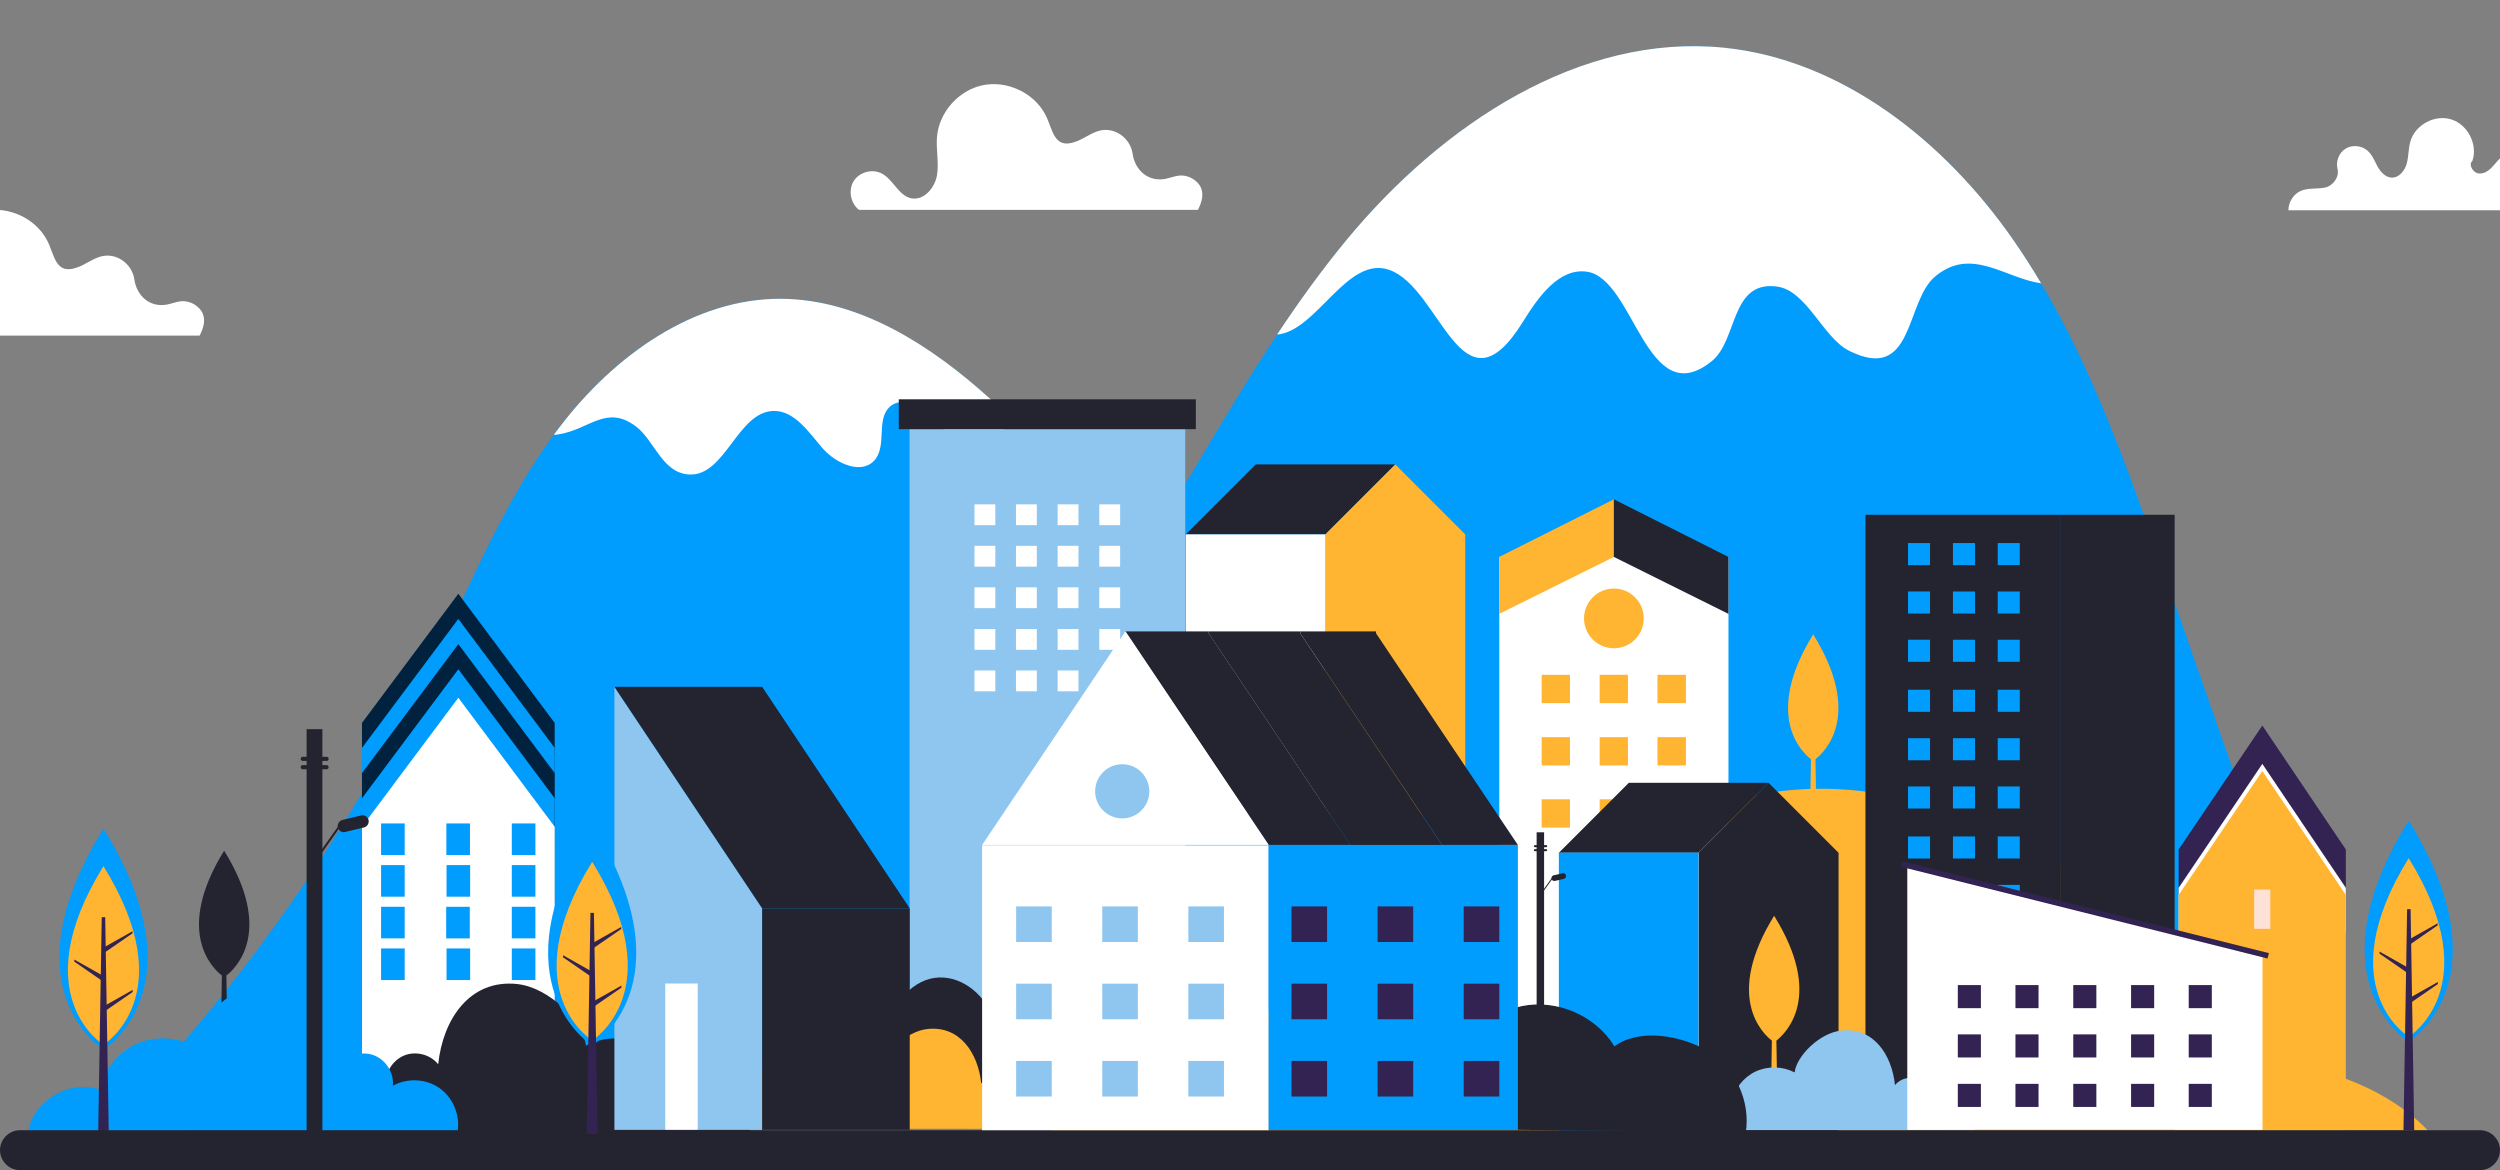 <?xml version="1.0" encoding="utf-8"?>
<!-- Generator: Adobe Illustrator 27.8.1, SVG Export Plug-In . SVG Version: 6.00 Build 0)  -->
<svg version="1.1" id="Livello_1" xmlns="http://www.w3.org/2000/svg" xmlns:xlink="http://www.w3.org/1999/xlink" x="0px" y="0px"
	 viewBox="0 0 1440 674" style="enable-background:new 0 0 1440 674;" xml:space="preserve">
<rect x="0" y="0" width="1440" height="674" fill="#808080" stroke="none"/>
<style type="text/css">
	.st0{fill:#FFFFFF;}
	.st1{fill:#009DFF;}
	.st2{fill:#FFB531;}
	.st3{fill:#242431;}
	.st4{fill:#01223F;}
	.st5{fill:#332352;}
	.st6{fill:#FFE1D7;}
	.st7{fill:#8EC6EF;}
</style>
<path class="st0" d="M494.8,120.9H690c2.5-4.9,3.8-10,0.9-14.3c-2.6-3.7-7.1-5.8-11.5-5.5c-2.9,0.3-5.7,1.5-8.6,2
	c-9.9,1.6-17.1-5.4-18.4-14.5c-1.3-9.2-10.7-16-19.9-13.1c-4.5,1.4-8.4,4.5-12.9,6.1c-13,4.8-13.1-7.5-17.6-15.8
	c-6.7-12.5-22.1-19.6-36-16.7c-13.9,2.9-25.1,15.6-26.3,29.7c-0.6,7.4,1.2,14.9,0,22.2c-1.3,7.3-7.6,14.7-14.9,13.2
	c-7.3-1.6-10.2-10.7-16.8-14.2c-5.5-3-13.2-0.9-16.4,4.5C488.5,109.8,490,117.2,494.8,120.9L494.8,120.9z"/>
<path class="st0" d="M-80.2,193.3H115c2.5-4.9,3.8-10,0.9-14.3c-2.6-3.7-7.1-5.8-11.5-5.5c-2.9,0.3-5.7,1.5-8.6,2
	c-9.9,1.6-17.1-5.4-18.4-14.5c-1.3-9.2-10.7-16-19.9-13.1c-4.5,1.4-8.4,4.5-12.9,6.1c-13,4.8-13.1-7.5-17.6-15.8
	c-6.7-12.5-22.1-19.6-36-16.7c-13.9,2.9-25.1,15.6-26.3,29.7c-0.6,7.4,1.2,14.9,0,22.2c-1.3,7.3-7.6,14.7-14.9,13.2
	c-7.3-1.6-10.2-10.7-16.8-14.2c-5.5-3-13.2-0.9-16.4,4.5C-86.5,182.2-84.9,189.6-80.2,193.3L-80.2,193.3z"/>
<path class="st0" d="M1490.1,121.1c0.5-7.8-6.9-15.4-14.8-14.6c-3.4,0.3-6.6,1.9-10,1.8c-3.4-0.1-7-2.7-6.2-6
	c1.1-4.5-0.8-9.6-4.6-12.3c-3.8-2.6-9.3-2.6-13.1,0.1c-2.4,1.7-4.1,4.3-6.3,6.5c-2.1,2.2-5.1,3.9-8,3.2s-5.4-5.3-3-7.1
	c3.2-9.4-2.6-20.9-12.1-23.9s-20.8,3-23.6,12.6c-1.2,4.2-1,8.6-2.1,12.8c-1.2,4.2-4.5,8.3-8.8,8.1c-3.6-0.2-6.3-3.3-8.1-6.5
	c-1.7-3.2-3-6.7-5.8-9.1c-3.4-2.9-8.7-3.4-12.5-1.1c-3.8,2.3-5.8,7.3-4.7,11.6c1.2,4.6-2.4,9.7-7,10.8c-4.6,1-9.6,0.1-14,1.9
	c-4.4,1.8-7.2,6.5-7.3,11.2H1490.1z"/>
<path class="st1" d="M498.8,386.1c-28.6,46.3-7,67.5-1.3,71.9l-0.5,30.1h3.6l-0.5-30.1C505.8,453.6,527.5,432.4,498.8,386.1
	L498.8,386.1z"/>
<path class="st1" d="M783.3,613.5H94.1c61.4-69.1,113.5-147,154.5-230.9c22-44.9,41-92,70.3-132.1c1.1-1.6,2.3-3.1,3.5-4.7
	c31.3-41,77.2-74,127.5-73.7c45.2,0.3,86.4,26.9,120.5,57.8c4.3,3.9,8.5,7.9,12.7,12C683.3,339.6,738.8,477,783.3,613.5L783.3,613.5
	z"/>
<path class="st0" d="M583.1,242c-7.2,10.6-21.4,16.3-32.5,10.5c-6.8-3.6-11.4-10.5-17.4-15.6c-6-5-15.3-7.8-20.9-2.4
	c-7.4,7.1-1.8,21.2-7.8,29.6c-7.2,10-22.7,3.3-30.8-6c-8-9.3-16-21.5-28-21.4c-20.9,0.3-27.9,37.8-48.8,36.6
	c-15.5-0.9-19.8-19.4-30.5-27.6c-17.2-13-26.9,1.8-44.8,4.5c-0.9,0.1-1.8,0.3-2.6,0.3c1.1-1.6,2.3-3.1,3.5-4.7
	c31.3-41,77.2-74,127.5-73.7c45.2,0.3,86.4,26.9,120.5,57.8C574.8,233.9,579,237.9,583.1,242L583.1,242z"/>
<path class="st1" d="M1345.9,614.4H317.7c126.3-54.1,238-145.1,317.7-260.6c35.8-51.9,65.4-108.6,100.2-161
	c12.6-19,26-37.6,40.5-55.1C830.8,71.8,909.9,19.1,993.2,27.6c67.3,6.9,126.3,53.2,166.1,110.2c5.8,8.3,11.2,16.8,16.4,25.4
	c30.3,51,50.5,108.3,70.2,164.9C1279.2,423.5,1312.5,518.9,1345.9,614.4L1345.9,614.4z"/>
<path class="st0" d="M1175.7,163.2c-21-3-40.3-21.4-61.1-3.9c-17.4,14.6-11.9,61.6-49.6,42.7c-15.2-7.7-24.3-34.9-41.8-37
	c-26.6-3.2-22.2,30.9-37.2,43c-37.6,30.4-44.5-47.5-71.9-51.5c-16.1-2.3-28,14.5-36.8,28.7c-35.4,57.3-47.2-19.5-77.2-29.8
	c-24.3-8.3-41.6,35.4-64.5,37.3c12.6-19,26-37.6,40.5-55.1C830.8,71.7,909.9,19,993.2,27.5c67.3,6.9,126.3,53.2,166.1,110.2
	C1165.1,146,1170.5,154.5,1175.7,163.2L1175.7,163.2z"/>
<path class="st1" d="M498.8,385.5c-35.9,58-8.7,84.5-1.6,90.1l-0.6,37.7h4.4l-0.6-37.7C507.5,470,534.7,443.5,498.8,385.5z"/>
<path class="st2" d="M1309.6,613.1c-41-47.2-84.8-93.5-139.1-124.4c-54.3-31-121.1-45.2-180.2-24.9C949,478,915.1,507.1,880,533
	s-74.7,49.7-118.2,50.3c-57.8-8.3-124.2,21-157.1,69.3l793.8-1.4C1377.1,628.7,1340.6,613.7,1309.6,613.1z"/>
<path class="st3" d="M129.1,490c-28.6,46.3-7,67.5-1.3,71.9l-0.5,30h3.6l-0.5-30C136.1,557.5,157.8,536.3,129.1,490L129.1,490z"/>
<path class="st2" d="M1044.4,365.4c-28.6,46.3-7,67.5-1.3,71.9l-0.5,30.1h3.6l-0.5-30.1C1051.4,432.8,1073.1,411.7,1044.4,365.4
	L1044.4,365.4z"/>
<path class="st4" d="M264,342l-55.5,74.4v41v33.4l55.5-74.3l55.5,74.3v-33.4v-41L264,342z"/>
<path class="st1" d="M264,356.5l-55.5,74.3v41v33.4l55.5-74.4l55.5,74.4v-33.4v-41L264,356.5z"/>
<path class="st4" d="M264,371l-55.5,74.3v41v33.4l55.5-74.4l55.5,74.4v-33.4v-41L264,371z"/>
<path class="st1" d="M264,385.5l-55.5,74.3v41v33.4l55.5-74.4l55.5,74.4v-33.4v-41L264,385.5z"/>
<path class="st0" d="M319.5,624.7V476.2L264,401.9l-55.5,74.3v148.5H319.5z"/>
<path class="st1" d="M270.7,474.3h-13.6v18.2h13.6V474.3z"/>
<path class="st1" d="M233.1,474.3h-13.6v18.2h13.6V474.3z"/>
<path class="st1" d="M308.4,474.3h-13.6v18.2h13.6V474.3z"/>
<path class="st1" d="M270.8,498.3h-13.6v18.2h13.6V498.3z"/>
<path class="st1" d="M233.1,498.3h-13.6v18.2h13.6V498.3z"/>
<path class="st1" d="M308.4,498.3h-13.6v18.2h13.6V498.3z"/>
<path class="st1" d="M270.6,522.3H257v18.2h13.6V522.3z"/>
<path class="st1" d="M233.1,522.3h-13.6v18.2h13.6V522.3z"/>
<path class="st1" d="M308.4,522.3h-13.6v18.2h13.6V522.3z"/>
<path class="st1" d="M270.8,546.3h-13.6v18.2h13.6V546.3z"/>
<path class="st1" d="M233.1,546.3h-13.6v18.2h13.6V546.3z"/>
<path class="st1" d="M308.4,546.3h-13.6v18.2h13.6V546.3z"/>
<path class="st3" d="M195.4,626.7c7.8-5.4,18.6-5.9,26.8-1.3c-0.7-7.2,3.8-14.6,10.5-17.4c6.7-2.8,15.1-0.7,19.7,5
	c2.7-25.8,18.1-49.1,45.5-46.2c18.5,2,37.9,21.6,39.6,35.5c10.1-5.3,22.7-5.6,33.1-0.7c10.3,4.9,18.1,14.9,20.3,26.1
	c17-6.2,38.1,5.9,41.3,23.7l-247.3,0.1C183.4,642.1,187.7,632.1,195.4,626.7L195.4,626.7z"/>
<path class="st1" d="M253.1,626.7c-7.7-5.4-18.6-5.9-26.8-1.3c0.7-7.2-3.8-14.6-10.5-17.4c-6.7-2.7-15.1-0.7-19.7,5
	c-2.7-25.8-18.1-49.1-45.5-46.2c-18.5,2-37.9,21.6-39.6,35.5c-10.1-5.3-22.7-5.6-33.1-0.7c-10.3,4.9-18.1,14.9-20.3,26.1
	c-17-6.2-38.1,5.9-41.3,23.7l247.3,0.1C265.1,642.1,260.8,632.1,253.1,626.7L253.1,626.7z"/>
<path class="st0" d="M995.6,320.8h-132v288.8h132V320.8z"/>
<path class="st2" d="M929.6,373.4c9.5,0,17.2-7.7,17.2-17.2s-7.7-17.2-17.2-17.2s-17.2,7.7-17.2,17.2
	C912.4,365.7,920.1,373.4,929.6,373.4z"/>
<path class="st2" d="M904.3,388.7H888V405h16.3V388.7z"/>
<path class="st2" d="M937.7,388.7h-16.3V405h16.3V388.7z"/>
<path class="st2" d="M971.1,388.7h-16.4V405h16.4V388.7z"/>
<path class="st2" d="M904.3,424.6H888v16.3h16.3V424.6z"/>
<path class="st2" d="M937.7,424.6h-16.3v16.3h16.3V424.6z"/>
<path class="st2" d="M971.1,424.6h-16.4v16.3h16.4V424.6z"/>
<path class="st2" d="M904.3,460.4H888v16.3h16.3V460.4z"/>
<path class="st2" d="M937.7,460.4h-16.3v16.3h16.3V460.4z"/>
<path class="st2" d="M971.1,460.4h-16.4v16.3h16.4V460.4z"/>
<path class="st2" d="M863.5,353.6l66.1-32.8v-33.2l-66.1,33.2V353.6z"/>
<path class="st3" d="M995.6,353.6l-66-32.8v-33.2l66,33.2V353.6z"/>
<path class="st3" d="M803.7,267.5l-40.3,40.3H683l40.3-40.3H803.7z"/>
<path class="st2" d="M803.7,267.5l40.3,40.3V469h-80.6V307.8L803.7,267.5z"/>
<path class="st0" d="M763.4,307.8H683v161.3h80.4V307.8z"/>
<path class="st3" d="M1186.6,296.5h-112.1v354.3h112.1V296.5z"/>
<path class="st3" d="M1252.6,296.5h-66v354.3h66V296.5z"/>
<path class="st1" d="M1111.7,312.8H1099v12.7h12.7V312.8z"/>
<path class="st1" d="M1137.6,312.8h-12.7v12.7h12.7V312.8z"/>
<path class="st1" d="M1163.4,312.8h-12.7v12.7h12.7V312.8z"/>
<path class="st1" d="M1111.7,340.7H1099v12.7h12.7V340.7z"/>
<path class="st1" d="M1137.6,340.7h-12.7v12.7h12.7V340.7z"/>
<path class="st1" d="M1163.4,340.7h-12.7v12.7h12.7V340.7z"/>
<path class="st1" d="M1111.7,368.5H1099v12.7h12.7V368.5z"/>
<path class="st1" d="M1137.6,368.5h-12.7v12.7h12.7V368.5z"/>
<path class="st1" d="M1163.4,368.5h-12.7v12.7h12.7V368.5z"/>
<path class="st1" d="M1111.7,397.3H1099V410h12.7V397.3z"/>
<path class="st1" d="M1137.6,397.3h-12.7V410h12.7V397.3z"/>
<path class="st1" d="M1163.4,397.3h-12.7V410h12.7V397.3z"/>
<path class="st1" d="M1111.7,425.2H1099v12.7h12.7V425.2z"/>
<path class="st1" d="M1137.6,425.2h-12.7v12.7h12.7V425.2z"/>
<path class="st1" d="M1163.4,425.2h-12.7v12.7h12.7V425.2z"/>
<path class="st1" d="M1111.7,453H1099v12.7h12.7V453z"/>
<path class="st1" d="M1137.6,453h-12.7v12.7h12.7V453z"/>
<path class="st1" d="M1163.4,453h-12.7v12.7h12.7V453z"/>
<path class="st1" d="M1111.7,481.8H1099v12.7h12.7V481.8z"/>
<path class="st1" d="M1137.6,481.8h-12.7v12.7h12.7V481.8z"/>
<path class="st1" d="M1163.4,481.8h-12.7v12.7h12.7V481.8z"/>
<path class="st1" d="M1111.7,509.7H1099v12.7h12.7V509.7z"/>
<path class="st1" d="M1137.6,509.7h-12.7v12.7h12.7V509.7z"/>
<path class="st1" d="M1163.4,509.7h-12.7v12.7h12.7V509.7z"/>
<path class="st1" d="M1111.7,537.4H1099v12.7h12.7V537.4z"/>
<path class="st1" d="M1137.6,537.4h-12.7v12.7h12.7V537.4z"/>
<path class="st1" d="M1163.4,537.4h-12.7v12.7h12.7V537.4z"/>
<path class="st1" d="M1111.7,566.3H1099V579h12.7V566.3z"/>
<path class="st1" d="M1137.6,566.3h-12.7V579h12.7V566.3z"/>
<path class="st1" d="M1163.4,566.3h-12.7V579h12.7V566.3z"/>
<path class="st1" d="M1111.7,594.1H1099v12.7h12.7V594.1z"/>
<path class="st1" d="M1137.6,594.1h-12.7v12.7h12.7V594.1z"/>
<path class="st1" d="M1163.4,594.1h-12.7v12.7h12.7V594.1z"/>
<path class="st1" d="M1111.7,621.9H1099v12.7h12.7V621.9z"/>
<path class="st1" d="M1137.6,621.9h-12.7v12.7h12.7V621.9z"/>
<path class="st1" d="M1163.4,621.9h-12.7v12.7h12.7V621.9z"/>
<path class="st3" d="M1018.7,450.9l-40.4,40.3h-80.4l40.3-40.3H1018.7z"/>
<path class="st3" d="M1018.7,450.9l40.3,40.3v161.3h-80.6V491.1L1018.7,450.9z"/>
<path class="st1" d="M978.3,491.1h-80.4v161.3h80.4V491.1z"/>
<path class="st3" d="M885.1,590.7h4.3V479.4h-4.3V590.7z"/>
<path class="st3" d="M894.8,504.3l-6.8,9.6l0.5,0.3l6.8-9.6L894.8,504.3z"/>
<path class="st3" d="M895.7,507.4l5.1-1.2c0.9-0.2,1.4-1.1,1.2-2s-1.1-1.4-2-1.2l-5.1,1.2c-0.9,0.2-1.4,1.1-1.2,2
	C893.9,507.1,894.7,507.6,895.7,507.4z"/>
<path class="st3" d="M884.1,488h6.5c0.3,0,0.6-0.3,0.6-0.6s-0.3-0.6-0.6-0.6h-6.5c-0.3,0-0.6,0.3-0.6,0.6S883.8,488,884.1,488z"/>
<path class="st3" d="M884.1,490.3h6.5c0.3,0,0.6-0.3,0.6-0.6s-0.3-0.6-0.6-0.6h-6.5c-0.3,0-0.6,0.3-0.6,0.6
	C883.5,490.1,883.8,490.3,884.1,490.3z"/>
<path class="st2" d="M1021.9,527.5c-28.6,46.3-7,67.5-1.3,71.9l-0.5,30h3.6l-0.5-30C1028.9,594.9,1050.6,573.8,1021.9,527.5
	L1021.9,527.5z"/>
<path class="st5" d="M1351.2,489.3l-48.1-71.4l-48.2,71.4v25.8h96.3L1351.2,489.3L1351.2,489.3z"/>
<path class="st0" d="M1351.2,511.4l-48.1-71.4l-48.2,71.4v25.8h96.3L1351.2,511.4L1351.2,511.4z"/>
<path class="st2" d="M1351.2,515.5l-48.1-71.4l-48.2,71.4v136.1h96.3L1351.2,515.5L1351.2,515.5z"/>
<path class="st6" d="M1307.7,512.4h-9.3V535h9.3V512.4z"/>
<path class="st7" d="M1130.3,634.3c-5.3-3.7-12.7-4-18.2-0.9c0.5-4.9-2.6-9.9-7.2-11.8c-4.6-1.9-10.3-0.4-13.4,3.4
	c-1.8-17.5-12.3-33.4-30.9-31.4c-12.5,1.3-25.8,14.7-26.9,24.1c-6.9-3.6-15.4-3.8-22.5-0.5c-7,3.3-12.3,10.1-13.8,17.7
	c-11.5-4.2-25.9,4-28,16.1l168,0.1C1138.4,644.7,1135.5,637.9,1130.3,634.3L1130.3,634.3z"/>
<path class="st7" d="M682.6,247.2H523.9v345.6h158.8V247.2H682.6z"/>
<path class="st0" d="M573.3,386.2h-12v12h12V386.2z"/>
<path class="st0" d="M597.2,386.2h-12v12h12V386.2z"/>
<path class="st0" d="M621.2,386.2h-12v12h12V386.2z"/>
<path class="st0" d="M645.2,386.2h-12v12h12V386.2z"/>
<path class="st0" d="M573.3,362.3h-12v12h12V362.3z"/>
<path class="st0" d="M597.2,362.3h-12v12h12V362.3z"/>
<path class="st0" d="M621.2,362.3h-12v12h12V362.3z"/>
<path class="st0" d="M645.2,362.3h-12v12h12V362.3z"/>
<path class="st0" d="M573.3,338.3h-12v12h12V338.3z"/>
<path class="st0" d="M597.2,338.3h-12v12h12V338.3z"/>
<path class="st0" d="M621.2,338.3h-12v12h12V338.3z"/>
<path class="st0" d="M645.2,338.3h-12v12h12V338.3z"/>
<path class="st0" d="M573.3,314.4h-12v12h12V314.4z"/>
<path class="st0" d="M597.2,314.4h-12v12h12V314.4z"/>
<path class="st0" d="M621.2,314.4h-12v12h12V314.4z"/>
<path class="st0" d="M645.2,314.4h-12v12h12V314.4z"/>
<path class="st0" d="M573.3,290.5h-12v12h12V290.5z"/>
<path class="st0" d="M597.2,290.5h-12v12h12V290.5z"/>
<path class="st0" d="M621.2,290.5h-12v12h12V290.5z"/>
<path class="st0" d="M645.2,290.5h-12v12h12V290.5z"/>
<path class="st3" d="M688.8,230H517.7v17.2h171.1L688.8,230L688.8,230z"/>
<path class="st3" d="M607.6,586.7c-10.3-8.1-26.7-11.9-36.4-2.7c-7.2-15.3-22.1-23.7-35.6-20.2s-24.7,18.8-26.8,36.5
	c-8.6-8.3-20.4-10.5-30.5-5.7c-10,4.8-17.9,16.5-20.2,30.1l163.7,2.1C623.8,611.4,617.9,594.9,607.6,586.7z"/>
<path class="st2" d="M604,633.4c-5.3-3.7-12.7-4-18.2-0.9c0.5-4.9-2.6-9.9-7.2-11.8c-4.5-1.9-10.3-0.4-13.4,3.4
	c-1.8-17.5-12.3-33.4-30.9-31.4c-12.6,1.3-25.8,14.7-26.9,24.1c-6.9-3.6-15.4-3.8-22.5-0.5c-7,3.3-12.3,10.1-13.8,17.7
	c-11.5-4.2-25.9,4-28,16.1l168,0.1C612.1,643.9,609.2,637,604,633.4z"/>
<path class="st1" d="M59.6,477.3c-57.1,92.2,0,127.4,0,127.4S116.7,569.5,59.6,477.3z"/>
<path class="st2" d="M59.6,498.9c-46.1,74.5,0,102.9,0,102.9S105.7,573.4,59.6,498.9z"/>
<path class="st5" d="M62.7,655.7h-6.2l2.1-127.4h2L62.7,655.7z"/>
<path class="st5" d="M59.6,562.2v3.3l-16.8-11.6v-1.2L59.6,562.2z"/>
<path class="st5" d="M59.5,545.9v3.3l16.8-11.6v-1.2L59.5,545.9z"/>
<path class="st5" d="M59.6,579.7v3.3l16.8-11.6v-1.2L59.6,579.7z"/>
<path class="st1" d="M1387.4,472.7c-57.1,92.2,0,127.4,0,127.4S1444.5,564.9,1387.4,472.7z"/>
<path class="st2" d="M1387.4,494.3c-46.1,74.5,0,102.9,0,102.9S1433.5,568.8,1387.4,494.3z"/>
<path class="st5" d="M1390.6,651.1h-6.2l2.1-127.4h2L1390.6,651.1z"/>
<path class="st5" d="M1387.4,557.6v3.3l-16.8-11.6v-1.2L1387.4,557.6z"/>
<path class="st5" d="M1387.3,541.3v3.3l16.8-11.6v-1.2L1387.3,541.3z"/>
<path class="st5" d="M1387.4,575.1v3.3l16.8-11.6v-1.2L1387.4,575.1z"/>
<path class="st3" d="M176.6,654.9h9.1V420h-9.1V654.9z"/>
<path class="st3" d="M197,472.8L182.7,493l1,0.7l14.3-20.3L197,472.8z"/>
<path class="st3" d="M198.9,479.2l10.8-2.6c1.9-0.5,3-2.4,2.6-4.3c-0.5-1.9-2.4-3-4.3-2.6l-10.8,2.6c-1.9,0.5-3,2.4-2.6,4.3
	C195.1,478.6,197,479.7,198.9,479.2z"/>
<path class="st3" d="M174.4,438.3h13.7c0.7,0,1.2-0.5,1.2-1.2s-0.5-1.2-1.2-1.2h-13.7c-0.7,0-1.2,0.5-1.2,1.2
	S173.7,438.3,174.4,438.3z"/>
<path class="st3" d="M174.4,443.1h13.7c0.7,0,1.2-0.5,1.2-1.2s-0.5-1.2-1.2-1.2h-13.7c-0.7,0-1.2,0.5-1.2,1.2
	S173.7,443.1,174.4,443.1z"/>
<path class="st3" d="M984.3,605.8c-15.3-9.4-39.9-13.8-54.4-3.1c-10.7-17.6-33-27.3-53.2-23.2s-36.9,21.6-40,42
	c-12.8-9.5-30.5-12.1-45.5-6.5s-26.8,19.1-30.3,34.7l244.7,2.4C1008.3,634.2,999.5,615.1,984.3,605.8L984.3,605.8z"/>
<path class="st3" d="M1428.5,674H11.5C5.2,674,0,668.8,0,662.5S5.2,651,11.5,651h1417c6.3,0,11.5,5.2,11.5,11.5
	S1434.8,674,1428.5,674z"/>
<path class="st0" d="M730.7,486.9h-165V651h165.1V486.9H730.7z"/>
<path class="st3" d="M696.2,363.7H749v1.2l81.7,121.8h43.6l-81.7-121.9v-1.1H648.2l0,0H696.2z"/>
<path class="st3" d="M749,364.9v-1.2h-52.8v1.2l81.7,121.9h52.8l0,0L749,364.9z"/>
<path class="st1" d="M600,435.6l11.7-17.4L600,435.6z"/>
<path class="st3" d="M696.2,363.7h-48l82.5,123h47.2l-81.7-121.9V363.7z"/>
<path class="st1" d="M648.2,363.7L648,364L648.2,363.7z"/>
<path class="st0" d="M648,364l-82.3,122.7h165.1l-82.5-123L648,364z"/>
<path class="st7" d="M662,455.8c0,8.6-7,15.6-15.6,15.6s-15.6-7-15.6-15.6s7-15.6,15.6-15.6S662,447.2,662,455.8z"/>
<path class="st7" d="M605.8,522.1h-20.5v20.5h20.5V522.1z"/>
<path class="st7" d="M655.4,522.1h-20.5v20.5h20.5V522.1z"/>
<path class="st7" d="M705,522.1h-20.5v20.5H705V522.1z"/>
<path class="st7" d="M605.8,566.6h-20.5v20.5h20.5V566.6z"/>
<path class="st7" d="M655.4,566.6h-20.5v20.5h20.5V566.6z"/>
<path class="st7" d="M705,566.6h-20.5v20.5H705V566.6z"/>
<path class="st7" d="M605.8,611.1h-20.5v20.5h20.5V611.1z"/>
<path class="st7" d="M655.4,611.1h-20.5v20.5h20.5V611.1z"/>
<path class="st7" d="M705,611.1h-20.5v20.5H705V611.1z"/>
<path class="st1" d="M874.3,486.7H730.7v164.2h143.6L874.3,486.7L874.3,486.7z"/>
<path class="st5" d="M764.4,522.1h-20.5v20.5h20.5V522.1z"/>
<path class="st5" d="M814,522.1h-20.5v20.5H814V522.1z"/>
<path class="st5" d="M863.6,522.1h-20.5v20.5h20.5V522.1z"/>
<path class="st5" d="M764.4,566.6h-20.5v20.5h20.5V566.6z"/>
<path class="st5" d="M814,566.6h-20.5v20.5H814V566.6z"/>
<path class="st5" d="M863.6,566.6h-20.5v20.5h20.5V566.6z"/>
<path class="st5" d="M764.4,611.1h-20.5v20.5h20.5V611.1z"/>
<path class="st5" d="M814,611.1h-20.5v20.5H814V611.1z"/>
<path class="st5" d="M863.6,611.1h-20.5v20.5h20.5V611.1z"/>
<path class="st7" d="M353.9,395.6v127.6v127.6H439V523.2L353.9,395.6z"/>
<path class="st0" d="M401.9,566.5h-18.7v84.2h18.7V566.5z"/>
<path class="st3" d="M353.9,395.6H439l85,127.6h-85L353.9,395.6z"/>
<path class="st3" d="M524,523.2h-85v127.6h85V523.2z"/>
<path class="st0" d="M1303.2,650.8h-204.6V498.5l204.6,51.1V650.8z"/>
<path class="st5" d="M1141,567.4h-13.3v13.3h13.3V567.4z"/>
<path class="st5" d="M1174.2,567.4h-13.3v13.3h13.3V567.4z"/>
<path class="st5" d="M1207.5,567.4h-13.3v13.3h13.3V567.4z"/>
<path class="st5" d="M1240.8,567.4h-13.3v13.3h13.3V567.4z"/>
<path class="st5" d="M1274,567.4h-13.3v13.3h13.3V567.4z"/>
<path class="st5" d="M1141,595.8h-13.3v13.3h13.3V595.8z"/>
<path class="st5" d="M1174.2,595.8h-13.3v13.3h13.3V595.8z"/>
<path class="st5" d="M1207.5,595.8h-13.3v13.3h13.3V595.8z"/>
<path class="st5" d="M1240.8,595.8h-13.3v13.3h13.3V595.8z"/>
<path class="st5" d="M1274,595.8h-13.3v13.3h13.3V595.8z"/>
<path class="st5" d="M1141,624.3h-13.3v13.3h13.3V624.3z"/>
<path class="st5" d="M1174.2,624.3h-13.3v13.3h13.3V624.3z"/>
<path class="st5" d="M1207.5,624.3h-13.3v13.3h13.3V624.3z"/>
<path class="st5" d="M1240.8,624.3h-13.3v13.3h13.3V624.3z"/>
<path class="st5" d="M1274,624.3h-13.3v13.3h13.3V624.3z"/>
<path class="st5" d="M1095.9,496.2l-0.8,3.1l211,52.8l0.8-3.1L1095.9,496.2z"/>
<path class="st1" d="M341.1,474.8c-57.1,92.2,0,127.4,0,127.4S398.2,567,341.1,474.8z"/>
<path class="st2" d="M341.1,496.4c-46.1,74.5,0,102.9,0,102.9S387.2,570.9,341.1,496.4z"/>
<path class="st5" d="M344.2,653.2H338l2.1-127.4h2L344.2,653.2z"/>
<path class="st5" d="M341.1,559.7v3.3l-16.8-11.6v-1.2L341.1,559.7z"/>
<path class="st5" d="M341,543.4v3.3l16.8-11.6v-1.2L341,543.4z"/>
<path class="st5" d="M341.1,577.2v3.3l16.8-11.6v-1.2L341.1,577.2z"/>
</svg>
